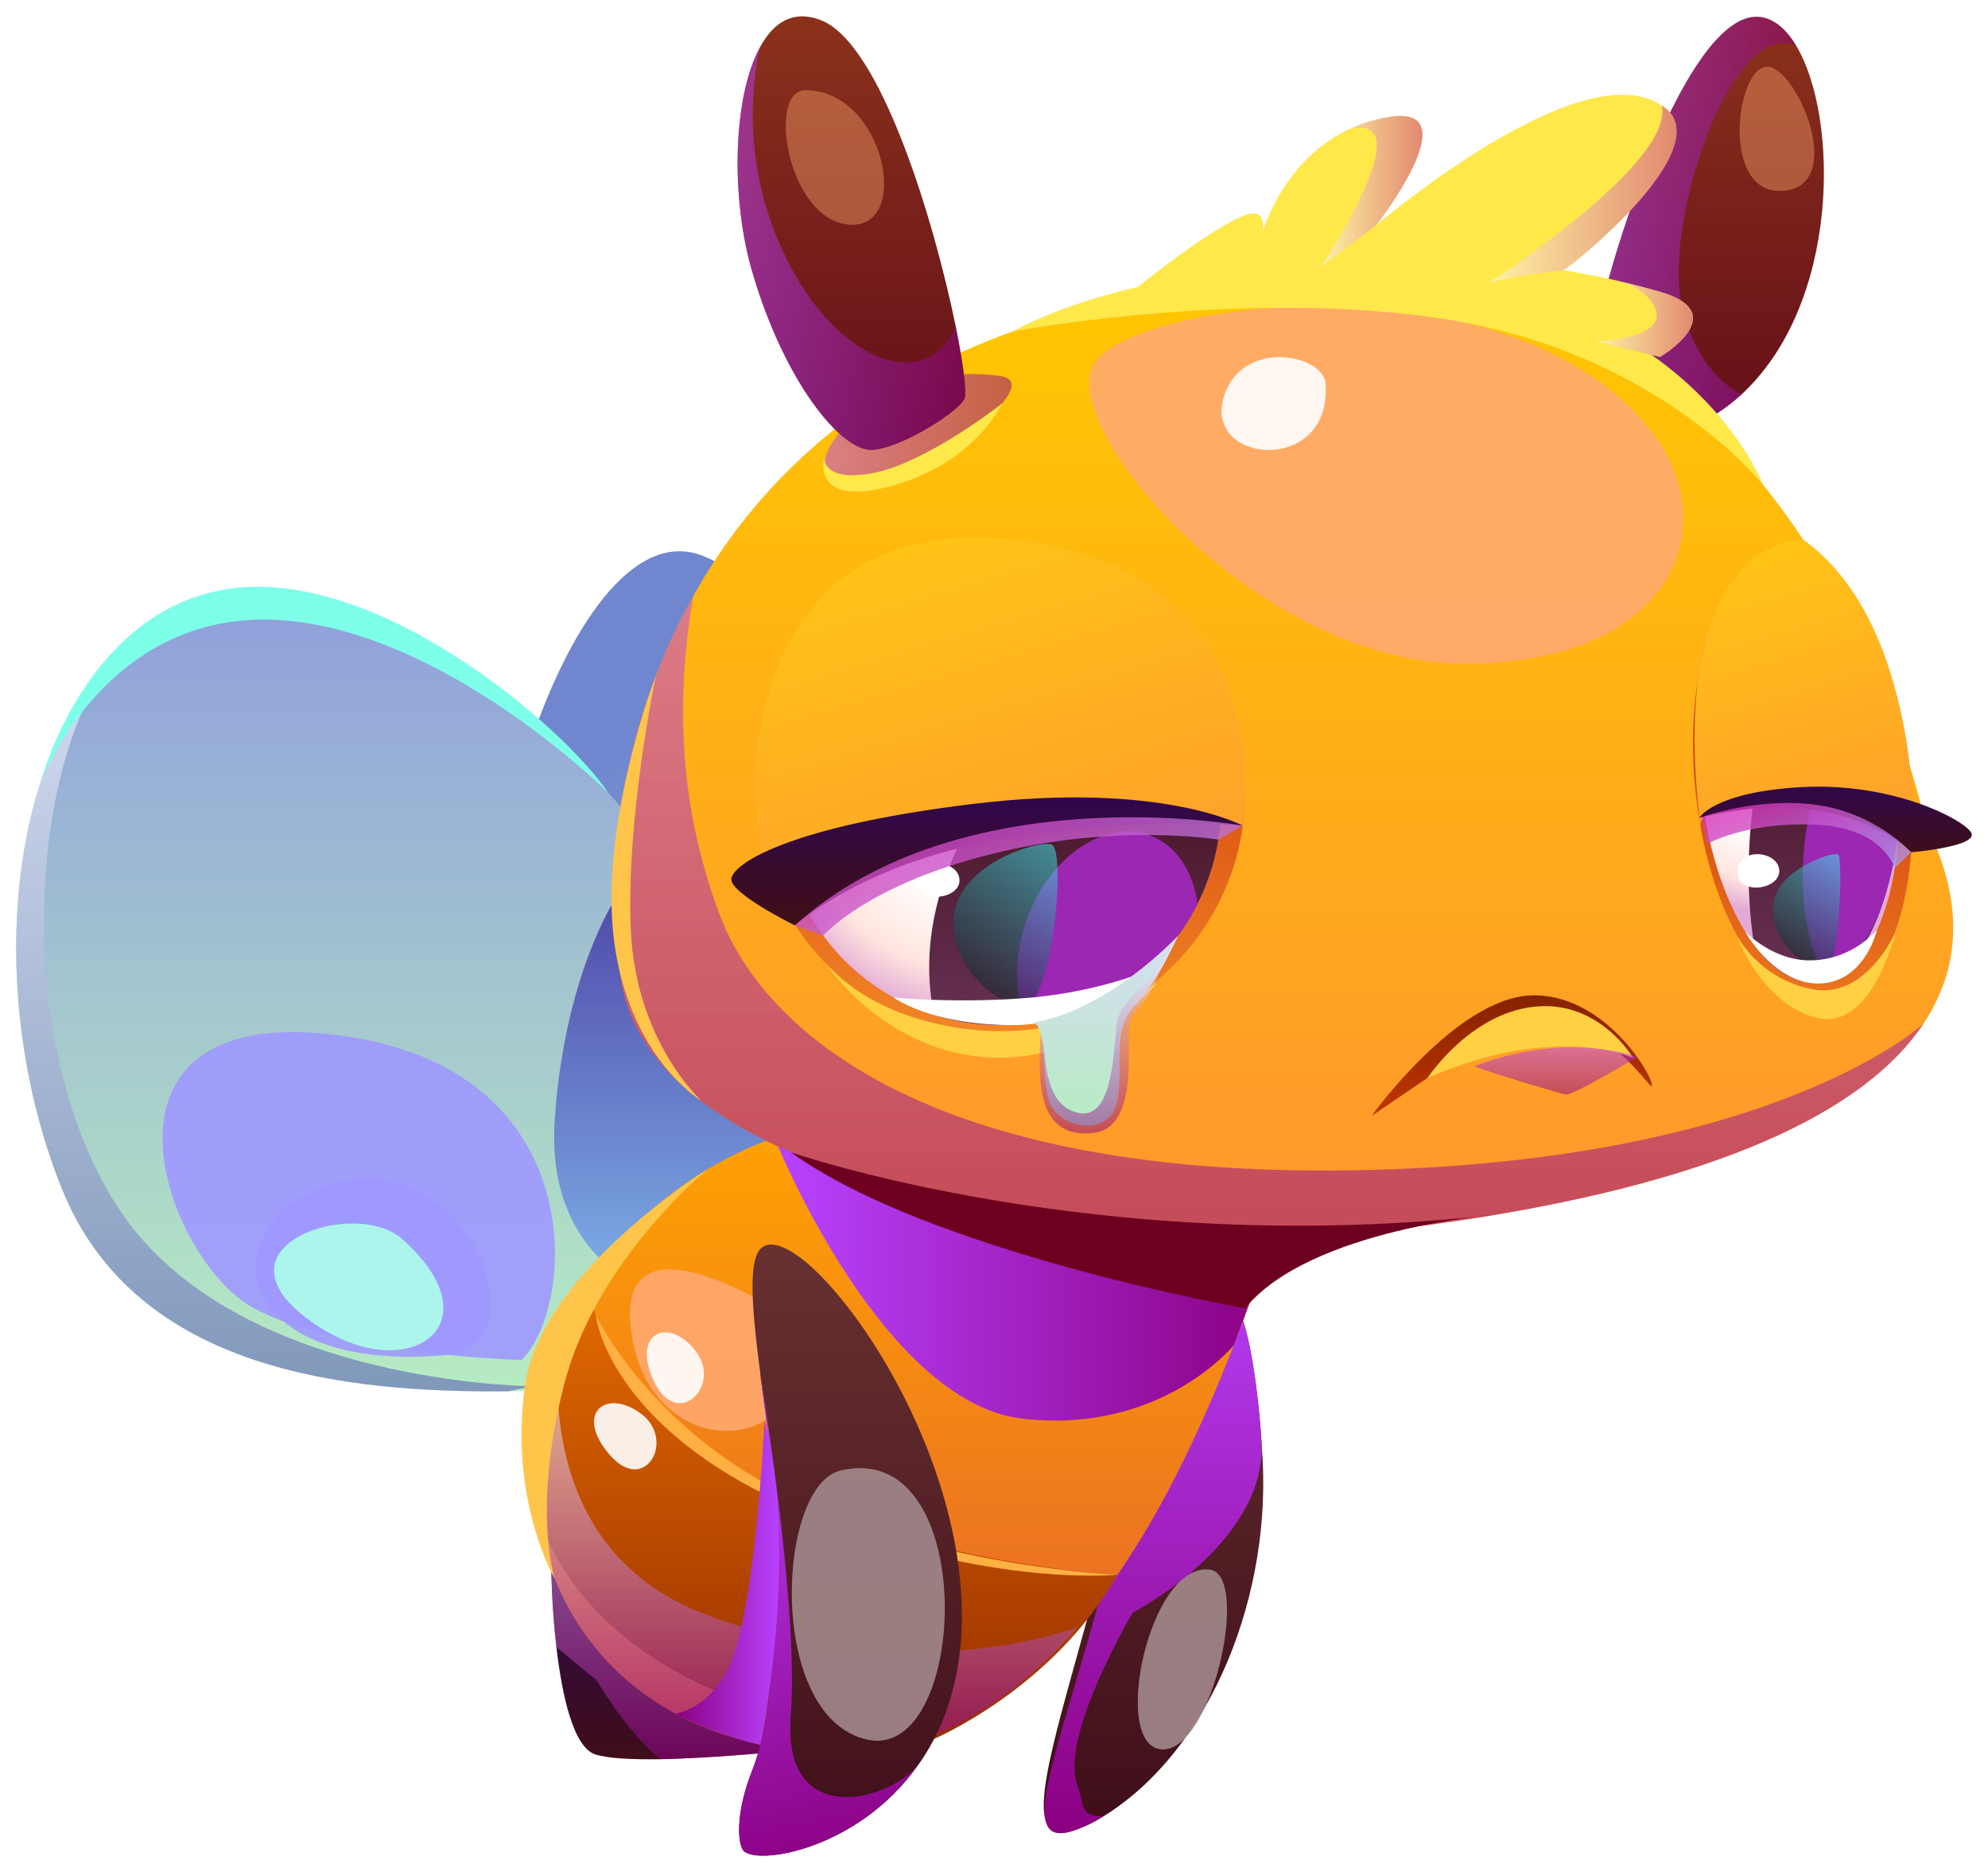 <svg width="582" height="548" viewBox="0 0 582 548" fill="none" xmlns="http://www.w3.org/2000/svg">
<g filter="url(#filter0_d_102_117)">
<path d="M289.3 365.399C299.5 363.099 262.3 180.999 205.7 158.699C165.6 142.899 127.4 272.599 145.4 338.799C163.4 404.999 253.1 373.499 289.3 365.399Z" fill="url(#paint0_linear_102_117)"/>
<path d="M18.201 344.2C39.901 397.7 101.901 403.7 148.701 403.3C164.501 403.2 178.601 402.4 188.901 402.4C229.501 402.4 264.101 368.8 264.101 368.8C264.101 368.8 198.201 206.4 105.301 175.4C73.601 164.9 49.501 171.7 32.901 188.5C32.834 188.566 32.801 188.6 32.801 188.6C0.801 221 -3.499 290.5 18.201 344.2Z" fill="url(#paint1_linear_102_117)"/>
<path style="mix-blend-mode:multiply" opacity="0.6" d="M18.201 344.2C39.901 397.7 101.901 403.7 148.701 403.3L156.201 401.8C156.201 401.8 81.801 401.6 43.601 361C5.401 320.5 4.001 228.3 32.801 188.6C0.801 221 -3.499 290.5 18.201 344.2Z" fill="url(#paint2_linear_102_117)"/>
<g style="mix-blend-mode:soft-light" opacity="0.9">
<path d="M152.701 394.099C168.401 378.999 174.201 307.899 97.801 298.899C21.401 289.899 48.201 364.699 74.201 378.899C100.201 392.999 152.701 394.099 152.701 394.099Z" fill="#9F98FF"/>
</g>
<g style="mix-blend-mode:soft-light" opacity="0.9">
<path d="M130.9 392.7C158.8 390.2 137.7 333.1 99.701 342C61.7 350.9 64.001 398.5 130.9 392.7Z" fill="#9F98FF"/>
</g>
<path style="mix-blend-mode:multiply" opacity="0.6" d="M179.801 259.7C179.801 259.7 165.201 282 162.401 323.8C159.601 365.6 191.901 374.7 191.901 374.7L260.701 338.9L207.901 311.2L179.801 259.7Z" fill="url(#paint3_linear_102_117)"/>
<path d="M315.401 531.5C318.101 530.5 320.501 529.3 322.901 527.8C354.701 508.3 372.901 462 369.401 419.7V419.3C368.201 400 365.301 385 363.201 380.9C360.901 376.3 352.301 364.8 346.001 356.6C342.101 351.4 339.001 347.6 339.001 347.6C338.601 351.8 336.001 358.6 335.901 367.5C335.001 452.6 284.901 543.4 315.401 531.5Z" fill="url(#paint4_linear_102_117)"/>
<path style="mix-blend-mode:multiply" d="M315.4 531.5C318.1 530.5 320.5 529.3 322.9 527.8C315.9 527.3 317.7 525.2 315.3 518.2C310.4 503.9 331.6 468.1 331.6 468.1C331.6 468.1 369.4 448.6 369.4 419.7V419.3C368.2 400 365.3 385 363.2 380.9C360.9 376.3 352.3 364.8 346 356.6L335.9 367.5C337.1 461.9 284.9 543.4 315.4 531.5Z" fill="url(#paint5_linear_102_117)"/>
<path d="M465.901 103.599C466.901 117.299 485.601 125.199 493.401 121.899C499.701 119.299 505.101 115.799 509.801 111.499C538.801 84.799 538.401 30.199 525.801 9.299C523.101 4.799 519.701 1.799 516.001 1.099C492.401 -3.801 464.901 89.999 465.901 103.599Z" fill="url(#paint6_linear_102_117)"/>
<path style="mix-blend-mode:multiply" opacity="0.5" d="M465.901 103.599C466.901 117.299 485.601 125.199 493.401 121.899C499.701 119.299 505.101 115.799 509.801 111.499C503.701 108.199 495.801 100.899 492.301 84.899C487.101 60.899 506.701 1.499 525.801 9.299C523.101 4.799 519.701 1.799 516.001 1.099C492.401 -3.801 464.901 89.999 465.901 103.599Z" fill="url(#paint7_linear_102_117)"/>
<path d="M161.4 455.5C161.4 455.5 161.5 466.2 162.9 478.2C164.5 492.1 167.8 507.5 174.3 509.6C178 510.8 185.1 511.1 193.3 511C206.7 510.7 223 509.3 231.8 508.4C235.9 508 238.4 507.7 238.4 507.7C209.2 501.2 163.2 457.2 161.4 455.5Z" fill="url(#paint8_linear_102_117)"/>
<path d="M161.4 455.499C171 482.099 194.2 503.299 231.8 508.399C232.8 508.533 233.8 508.666 234.8 508.799C268.7 512.499 295 495.999 315.3 472.499C352.9 428.799 369.7 360.899 375.8 353.299C375.8 353.299 281.4 293.999 207.3 338.199C186.4 350.599 171.7 368.699 163.7 388.599C154.7 410.599 153.8 434.599 161.4 455.499Z" fill="url(#paint9_linear_102_117)"/>
<path d="M182.301 285.3C195.501 347.8 339.001 365.5 418.901 354.5C502.901 343 546.201 321.1 563.101 295.7C575.401 277.2 573.801 257 563.801 237.5C563.801 237.5 532.701 86 405.401 79.5C292.401 73.7 232.001 118.6 203.001 170.4C179.701 211.8 176.501 257.5 182.301 285.3Z" fill="url(#paint10_linear_102_117)"/>
<path d="M221.4 228C221.4 267.5 253.4 299.6 292.9 299.6C332.4 299.6 364.5 267.5 364.5 228C364.5 188.5 332.4 156.5 292.9 156.5C253.4 156.5 221.4 188.5 221.4 228Z" fill="url(#paint11_linear_102_117)"/>
<path d="M357.5 231.6C357.5 242 355 251.9 350.6 260.6C341.1 279.4 322.8 292.9 301 295.6C298.4 295.933 295.7 296.1 292.9 296.1C286.1 296.1 279.6 295.1 273.5 293.1C247.3 284.9 228.4 260.4 228.4 231.6C228.4 195.9 257.3 167 292.9 167C326.1 167 353.5 192.1 357.1 224.3C357.367 226.7 357.5 229.133 357.5 231.6Z" fill="url(#paint12_radial_102_117)"/>
<path d="M497 232.7C502 268.8 520.1 294.2 537.3 289.3C554.5 284.5 563.6 252 558.5 215.9C553.4 179.8 536.1 153.7 518.9 158.5C501.7 163.3 491.9 196.5 497 232.7Z" fill="url(#paint13_linear_102_117)"/>
<path d="M555.901 230.4C556.101 235 555.901 239.5 555.501 243.8C555.501 243.8 555.501 243.833 555.501 243.9C553.601 264 546.201 279.6 535.501 283C535.368 283.133 535.201 283.2 535.001 283.2C533.401 283.667 531.834 283.833 530.301 283.7C527.601 283.5 525.001 282.6 522.501 281.1C522.234 280.9 521.968 280.733 521.701 280.6C520.234 279.6 518.801 278.433 517.401 277.1C516.068 275.7 514.768 274.167 513.501 272.5C506.601 263.3 501.101 249 498.701 232.2C496.701 218 497.301 204.3 499.801 193C503.101 178.4 509.701 167.8 518.501 165.4C527.401 162.9 536.601 169.4 543.701 181.6C546.601 186.7 549.201 192.8 551.201 199.7C551.201 199.7 551.201 199.733 551.201 199.8C552.801 204.9 554.001 210.5 554.801 216.4C554.934 217.667 555.101 218.933 555.301 220.2C555.634 223.667 555.834 227.067 555.901 230.4Z" fill="url(#paint14_radial_102_117)"/>
<path d="M357.501 231.6C357.501 242 355.001 251.9 350.601 260.6C341.101 279.4 322.801 292.9 301.001 295.6C298.401 295.934 295.701 296.1 292.901 296.1C286.101 296.1 279.601 295.1 273.501 293.1C270.701 280.5 271.801 265.7 277.401 251C289.301 219.6 317.301 201.1 339.901 209.7C347.101 212.4 352.901 217.6 357.101 224.3C357.367 226.7 357.501 229.134 357.501 231.6Z" fill="url(#paint15_linear_102_117)"/>
<g style="mix-blend-mode:multiply">
<path d="M350.6 260.6C341.1 279.4 322.8 292.9 301 295.6C296.9 287.3 296.5 275.7 300.9 264.4C307.7 246.3 323.8 235.7 336.8 240.6C344.4 243.5 349.3 251.1 350.6 260.6Z" fill="#9C27B3"/>
</g>
<path d="M555.9 230.4C555.834 233.267 555.667 236.067 555.4 238.8C553.4 261.5 545.4 279.1 533.8 283C533.6 283 533.4 283.1 533.2 283.2C532.2 283.467 531.234 283.633 530.3 283.7C527.6 283.5 525 282.6 522.5 281.1C522.234 280.9 521.967 280.733 521.7 280.6C520.234 279.6 518.8 278.433 517.4 277.1C516.067 275.7 514.767 274.167 513.5 272.5C512.3 264.7 511.7 256.1 512 247.1C512.9 213 525 185.7 538.9 186.1C541.5 186.2 544 187.2 546.2 189C548 192.2 549.7 195.8 551.2 199.7C551.2 199.7 551.2 199.733 551.2 199.8C552.734 203.6 554.067 207.7 555.2 212.1C555.867 218.367 556.1 224.467 555.9 230.4Z" fill="url(#paint16_linear_102_117)"/>
<g style="mix-blend-mode:multiply">
<path d="M556.001 237.1C553.901 259.8 545.901 277.4 534.401 281.3C530.101 275.1 527.401 263.4 527.801 250.1C528.301 230.5 535.301 214.8 543.301 215.1C549.301 215.2 554.201 224.3 556.001 237.1Z" fill="#9C27B3"/>
</g>
<path d="M327.1 457C327.1 457 191.6 450 171.8 372.7C171.8 372.7 152.6 404 156.8 435.5C156.8 435.5 164.7 496.9 272.9 505.3C272.9 505.3 308.2 490.6 327.1 457Z" fill="url(#paint17_linear_102_117)"/>
<path style="mix-blend-mode:multiply" opacity="0.8" d="M357.701 220.4C357.701 220.4 349.001 175.5 295.001 171.1C241.101 166.6 227.801 216.2 227.801 216.2C227.801 216.2 229.401 162.7 288.501 157.2C347.701 151.6 360.401 210.3 357.701 220.4Z" fill="url(#paint18_linear_102_117)"/>
<path style="mix-blend-mode:multiply" opacity="0.8" d="M550.501 196.6C550.501 196.6 537.601 169.2 518.501 171.1C499.301 173 496.601 204.6 496.601 204.6C496.601 204.6 495.501 169 516.801 161.6C538.101 154.2 549.701 182.1 550.501 196.6Z" fill="url(#paint19_linear_102_117)"/>
<path style="mix-blend-mode:screen" opacity="0.5" d="M307.801 243.199C311.601 244.199 309.301 277.699 303.001 288.099C298.501 295.699 276.101 280.699 279.401 262.899C282.101 248.699 303.601 241.999 307.801 243.199Z" fill="url(#paint20_linear_102_117)"/>
<path style="mix-blend-mode:screen" opacity="0.5" d="M538.1 246.1C539.5 246.9 538.6 271.1 536.2 278.6C534.4 284.1 517.8 273.799 519.1 260.899C520.1 250.599 536.4 245.3 538.1 246.1Z" fill="url(#paint21_linear_102_117)"/>
<g style="mix-blend-mode:soft-light" opacity="0.9">
<path d="M117.602 358.6C146.602 384.2 118.402 403.5 89.901 382C61.301 360.5 103.902 346.6 117.602 358.6Z" fill="#ACFFEA"/>
</g>
<path style="mix-blend-mode:multiply" opacity="0.5" d="M182.301 285.299C195.501 347.799 339.001 365.499 418.901 354.499C502.901 342.999 546.201 321.099 563.101 295.699C561.701 296.899 517.601 336.599 395.801 338.599C272.201 340.599 223.601 298.099 210.701 263.799C197.801 229.499 198.301 197.499 203.001 170.399C179.701 211.799 176.501 257.499 182.301 285.299Z" fill="url(#paint22_linear_102_117)"/>
<path d="M555 268.7C555 268.7 546.4 288.7 530.5 285.6C514.6 282.4 508.4 269.7 508.4 269.7C508.4 269.7 515.3 289.6 531.7 293.9C548.1 298.2 555 268.7 555 268.7Z" fill="#FFD142"/>
<path d="M338.801 283.699C338.801 283.699 316.501 300.599 285.201 297.499C253.901 294.299 241.701 277.899 241.701 277.899C241.701 277.899 257.601 302.699 287.601 305.399C319.401 308.199 338.801 283.699 338.801 283.699Z" fill="#FFD142"/>
<path d="M290.2 213.799C289.8 221.099 276.4 216.899 278 210.299C279.5 203.799 291 200.399 290.2 213.799Z" fill="white"/>
<path d="M521.6 209C521.3 216.3 510.8 212 512 205.5C513.2 198.9 522.2 195.6 521.6 209Z" fill="white"/>
<g style="mix-blend-mode:soft-light" opacity="0.9">
<path d="M483.001 121.7C505.601 150 489.601 190 429.201 190.3C368.701 190.6 309.401 121.6 320.201 102.7C331.001 83.8 441.701 69.9 483.001 121.7Z" fill="#FFA96F"/>
</g>
<g style="mix-blend-mode:soft-light" opacity="0.9">
<path d="M388.1 108.4C389.8 134.7 353.6 132 358 113.3C362.5 94.7 387.6 99.5 388.1 108.4Z" fill="white"/>
</g>
<path style="mix-blend-mode:multiply" d="M361.201 389.8C361.201 389.8 339.901 416 299.301 411.3C258.601 406.6 227.801 331.6 227.801 331.6C227.801 331.6 279.301 355.9 372.901 357.6C372.901 357.6 363.201 384.8 361.201 389.8Z" fill="url(#paint23_linear_102_117)"/>
<path d="M516.2 138C516.2 138 487.5 101.5 428.6 90.4C369.7 79.4 296.5 93 296.5 93C296.5 93 341.5 66.7 419.1 76.4C496.8 86.2 516.2 138 516.2 138Z" fill="#FFE84A"/>
<path style="mix-blend-mode:multiply" opacity="0.5" d="M292.901 106.099C308.801 108.499 262.101 141.599 246.101 137.999C230.201 134.299 255.601 100.599 292.901 106.099Z" fill="url(#paint24_linear_102_117)"/>
<path d="M220.201 75.5C229.601 107.8 246.401 128.4 255.501 127.7C264.501 127 281.901 115.7 282.501 112.3C282.901 109.8 281.901 102 279.801 91.6C273.601 61.2 257.901 8.6 240.301 1.9C232.401 -1.2 226.501 2.4 222.501 9.8C214.501 24.4 213.901 54 220.201 75.5Z" fill="url(#paint25_linear_102_117)"/>
<path style="mix-blend-mode:multiply" opacity="0.5" d="M220.201 75.5C229.601 107.8 246.401 128.4 255.501 127.7C264.501 127 281.901 115.7 282.501 112.3C282.901 109.8 281.901 102 279.801 91.6C270.701 112.4 242.601 101.4 227.801 66.4C218.401 43.9 219.501 23.5 222.501 9.8C214.501 24.4 213.901 54 220.201 75.5Z" fill="url(#paint26_linear_102_117)"/>
<path style="mix-blend-mode:multiply" opacity="0.6" d="M161.4 455.5C161.4 455.5 161.5 466.2 162.9 478.2L174.7 487.9C174.7 487.9 182.8 502.2 193.3 511C206.7 510.7 223 509.3 231.8 508.4C232.8 508.533 233.8 508.666 234.8 508.8C268.7 512.5 295 496 315.3 472.5C306.5 475.5 260.8 489.2 206.5 468.6C164.4 452.6 161.5 411.8 163.7 388.6C154.7 410.6 153.8 434.6 161.4 455.5Z" fill="url(#paint27_linear_102_117)"/>
<path d="M327.1 457C327.1 457 285.5 461.1 231.5 437.1C177.6 413.1 174.4 381 174.4 381C174.4 381 190.7 415.4 233.5 435.1C276.3 454.8 327.1 457 327.1 457Z" fill="#FFB042"/>
<path d="M178.001 228C178.001 228 128.401 178.7 79.101 177.4C29.901 176.1 11.801 225.3 11.801 225.3C11.801 225.3 24.901 173.7 68.201 168.2C111.401 162.8 164.701 208.4 178.001 228Z" fill="#7EFFEA"/>
<path d="M438.4 351.5C438.4 351.5 383.5 355.7 364.5 379C364.5 379 272.2 362.7 231.5 333.3C231.5 333.3 322.1 364.9 438.4 351.5Z" fill="#6D001F"/>
<path d="M333.102 79.999C372.002 76.199 435.702 88.899 467.202 95.999C478.802 98.699 486.002 100.499 486.002 100.499C486.002 100.499 507.702 87.699 486.002 81.399C482.468 80.399 479.168 79.533 476.102 78.799C468.402 76.899 462.102 75.799 457.702 75.099C459.302 74.499 503.202 39.799 487.402 27.499C487.135 27.299 486.835 27.099 486.502 26.899C463.002 10.999 405.202 60.199 403.202 61.599C403.068 61.733 403.002 61.799 403.002 61.799C403.002 61.799 433.202 23.099 403.002 30.999C400.202 31.666 397.635 32.566 395.302 33.699H395.202C380.002 40.799 372.902 54.599 369.702 63.499C370.102 60.099 369.202 57.299 364.502 58.999C354.602 62.599 333.102 79.999 333.102 79.999Z" fill="#FFE84A"/>
<path d="M293.401 114.1C293.401 114.1 271.701 131.2 256.001 134.4C240.401 137.5 241.301 129.7 241.301 129.7C241.301 129.7 237.001 145 261.201 138.2C285.501 131.5 293.401 114.1 293.401 114.1Z" fill="#FFE84A"/>
<g style="mix-blend-mode:soft-light" opacity="0.4">
<path d="M235.801 22.399C258.901 22.399 267.101 62.899 248.801 61.799C230.501 60.599 224.401 22.399 235.801 22.399Z" fill="#FFA96F"/>
</g>
<g style="mix-blend-mode:soft-light" opacity="0.4">
<path d="M518.5 15.699C527.5 18.699 540.2 51.199 521.5 51.899C502.9 52.599 508.6 12.499 518.5 15.699Z" fill="#FFA96F"/>
</g>
<g style="mix-blend-mode:soft-light" opacity="0.9">
<path d="M229 380.6C247.2 419.6 192.8 429.5 185.2 388.2C177.6 346.8 229 380.6 229 380.6Z" fill="#FFA96F"/>
</g>
<path style="mix-blend-mode:multiply" opacity="0.5" d="M467.201 96C478.801 98.7 486.001 100.5 486.001 100.5C486.001 100.5 507.701 87.7 486.001 81.4C482.468 80.4 479.168 79.533 476.101 78.8C479.701 80.4 482.701 82.6 484.301 85.6C488.101 93 476.401 95.3 467.201 96Z" fill="url(#paint28_linear_102_117)"/>
<path style="mix-blend-mode:multiply" opacity="0.5" d="M403.002 61.8C403.002 61.8 433.202 23.1 403.002 31C400.202 31.667 397.635 32.567 395.302 33.7C416.902 29 386.602 74.3 386.602 74.3L403.002 61.8Z" fill="url(#paint29_linear_102_117)"/>
<path style="mix-blend-mode:multiply" opacity="0.5" d="M435.801 78.799C435.801 78.799 443.201 76.699 457.601 75.099H457.701C459.301 74.499 503.201 39.799 487.401 27.499C487.134 27.299 486.834 27.099 486.501 26.899C490.301 43.799 435.801 78.799 435.801 78.799Z" fill="url(#paint30_linear_102_117)"/>
<g style="mix-blend-mode:soft-light" opacity="0.9">
<path d="M203.501 391.3C211.601 401.3 198.501 414.9 191.601 400.6C184.601 386.3 195.501 381.2 203.501 391.3Z" fill="white"/>
</g>
<g style="mix-blend-mode:soft-light" opacity="0.9">
<path d="M187.601 409.8C198.001 417.4 188.901 433.9 178.501 421.9C168.101 409.9 177.201 402.2 187.601 409.8Z" fill="white"/>
</g>
<g style="mix-blend-mode:soft-light" opacity="0.9">
<path d="M255.701 450.499C267.901 454.599 262.001 467.599 248.501 459.299C235.001 450.899 243.501 446.299 255.701 450.499Z" fill="white"/>
</g>
<path d="M207.3 338.2C207.3 338.2 174.5 364.7 165.1 401.5C155.7 438.3 162.4 458.2 162.4 458.2C162.4 458.2 148.9 435 153.7 401.5C158.6 368.1 207.3 338.2 207.3 338.2Z" fill="#FFC54A"/>
<path d="M205.301 318.2C205.301 318.2 186.301 301.1 184.701 268.7C183.101 236.2 192.001 193.8 192.001 193.8C192.001 193.8 175.301 237.3 179.801 271.6C184.301 305.9 205.301 318.2 205.301 318.2Z" fill="#FFC54A"/>
<path d="M497.801 237.699C498.001 226.499 546.301 228.299 560.201 243.799C560.201 243.799 563.101 178.999 527.801 153.899C527.801 153.899 487.401 152.699 497.801 237.699Z" fill="url(#paint31_linear_102_117)"/>
<path d="M227.1 255.999C227.1 255.999 308.9 219.199 363.8 237.699C363.8 237.699 377 162.599 296.5 153.899C216.1 145.099 214.4 233.099 227.1 255.999Z" fill="url(#paint32_linear_102_117)"/>
<path d="M497.5 235.4C497.5 235.4 501.7 227.8 527.8 226.4C553.8 225.1 574.2 235.5 577 239.6C579.8 243.8 559.5 245.5 559.5 245.5C559.5 245.5 539.6 224.9 497.5 235.4Z" fill="url(#paint33_linear_102_117)"/>
<path d="M363.801 237.7C363.801 237.7 340.001 224.7 285.201 231.3C230.401 237.9 214.501 249 214.101 253.3C213.801 257.6 232.701 266.9 232.701 266.9C232.701 266.9 254.201 247.6 295.201 241.4C336.101 235.2 363.801 237.7 363.801 237.7Z" fill="url(#paint34_linear_102_117)"/>
<path d="M268.7 253.6C268.2 260.9 281.1 259.4 280.9 253.6C280.7 247.8 269.3 246.6 268.7 253.6Z" fill="white"/>
<path d="M508.7 250.9C508.2 258.2 521 256.7 520.9 250.9C520.7 245.1 509.2 243.8 508.7 250.9Z" fill="white"/>
<path d="M401.5 322.7C401.5 322.7 426.2 288.4 448 287.4C469.9 286.5 484.3 311.6 483.6 313.9C483.2 315.2 473 297.7 455.4 295.1C442.4 293.2 422.6 308.6 401.5 322.7Z" fill="url(#paint35_linear_102_117)"/>
<path d="M417.9 311.6C417.9 311.6 430.2 292.7 449.2 290.7C468.3 288.7 478.1 305.7 478.1 305.7C478.1 305.7 455.4 295.1 417.9 311.6Z" fill="#FFD142"/>
<path style="mix-blend-mode:multiply" opacity="0.5" d="M431.7 308.1C430.9 308.3 456.3 316.1 458.4 316.4C460.5 316.8 479.3 305.4 479.3 305.4C479.3 305.4 459.1 297.6 431.7 308.1Z" fill="url(#paint36_linear_102_117)"/>
<path d="M281.3 476.7C280 491.8 275.3 503.6 268.8 512.7L268.7 512.8C250.8 538.1 220.1 542.4 217.4 537.4C215.7 534.3 215.8 525.4 220.2 514.3C225.5 501 226.4 480.8 227.8 462C229.2 444.2 225.3 419.3 222.6 398.6C222.6 398.333 222.6 398.2 222.6 398.2C220.1 379 218.7 363.5 223.5 360.9C227.8 358.5 236.1 364.1 245 374.7C263.3 396.2 284.4 438.3 281.3 476.7Z" fill="url(#paint37_linear_102_117)"/>
<path style="mix-blend-mode:multiply" d="M268.7 512.8C250.8 538.1 220.1 542.4 217.4 537.4C215.7 534.3 215.8 525.4 220.2 514.3C225.5 501 226.4 480.8 227.8 462C229.2 444.2 225.3 419.3 222.6 398.6C223.5 403.9 233.9 467.7 231.5 498.5C229.1 530.7 258.8 524.1 268.7 512.8Z" fill="url(#paint38_linear_102_117)"/>
<g style="mix-blend-mode:soft-light" opacity="0.9">
<path d="M246.001 426.5C227.201 431.1 224.401 499.1 254.101 505.3C283.801 511.4 287.001 416.6 246.001 426.5Z" fill="#A2888B"/>
</g>
<g style="mix-blend-mode:soft-light" opacity="0.9">
<path d="M354.201 455.5C336.501 453.1 325.101 506.7 339.901 508.1C354.801 509.5 366.201 457.1 354.201 455.5Z" fill="#A2888B"/>
</g>
<path style="mix-blend-mode:multiply" opacity="0.8" d="M232.701 266.9L241.001 269.9C241.001 269.9 253.701 255.1 290.301 246C326.801 236.8 356.701 241.8 356.701 241.8L363.801 237.7C363.801 237.7 281.701 222.7 232.701 266.9Z" fill="url(#paint39_linear_102_117)"/>
<path style="mix-blend-mode:multiply" opacity="0.8" d="M499.901 243C499.901 243 511.101 236.6 531.201 237.4C551.201 238.1 554.701 250.1 554.701 250.1L559.501 245.5C559.501 245.5 549.201 234 531.701 231.6C514.201 229.3 498.201 235.2 498.201 235.2L499.901 243Z" fill="url(#paint40_linear_102_117)"/>
<path d="M261.602 288C261.602 288 278.302 289.7 298.502 288.3C320.002 286.9 335.002 280.5 335.002 280.5C335.002 280.5 319.602 296.3 295.802 296.1C272.002 295.9 261.602 288 261.602 288Z" fill="white"/>
<path d="M510.9 268.7C510.9 268.7 519.4 277.8 531.1 277.1C542.8 276.5 549.5 268.2 549.5 268.2C549.5 268.2 546.4 282.2 534.3 283.8C522.2 285.3 513.3 273 510.9 268.7Z" fill="white"/>
<path d="M301 295.599C307.1 293.499 304.6 309.999 307.1 318.199C309.7 326.499 325.1 329.399 327.1 318.199C329.2 306.999 325.1 297.999 332.4 290.099C339.7 282.099 344.9 269.899 344.9 269.899C344.9 269.899 324 292.499 301 295.599Z" fill="url(#paint41_linear_102_117)"/>
<path style="mix-blend-mode:multiply" opacity="0.5" d="M304.7 298.6C306.6 303.2 304.7 319.4 315.7 321.8C326.8 324.2 325.9 299.7 327.2 294.5C328.5 289.3 334.1 285.4 337.7 281.2C341.4 277 343.7 272.3 343.7 272.3C343.7 272.3 339.6 280.1 337.2 285.5C334.9 290.8 332.3 290.3 330.8 295.6C329.4 300.9 334 326.4 319.8 327.7C305.6 329 303.3 316.9 304.7 298.6Z" fill="url(#paint42_linear_102_117)"/>
<path style="mix-blend-mode:multiply" d="M223.801 411.899C223.801 411.899 221.201 470.199 212.601 485.699C206.601 496.499 197.701 497.699 197.701 497.699C197.701 497.699 210.201 503.999 222.601 506.799C222.601 506.799 234.201 451.499 223.801 411.899Z" fill="url(#paint43_linear_102_117)"/>
</g>
<defs>
<filter id="filter0_d_102_117" x="0.738" y="0.785" width="580.527" height="546.447" filterUnits="userSpaceOnUse" color-interpolation-filters="sRGB">
<feFlood flood-opacity="0" result="BackgroundImageFix"/>
<feColorMatrix in="SourceAlpha" type="matrix" values="0 0 0 0 0 0 0 0 0 0 0 0 0 0 0 0 0 0 127 0" result="hardAlpha"/>
<feOffset dy="4"/>
<feGaussianBlur stdDeviation="2"/>
<feComposite in2="hardAlpha" operator="out"/>
<feColorMatrix type="matrix" values="0 0 0 0 0 0 0 0 0 0 0 0 0 0 0 0 0 0 0.25 0"/>
<feBlend mode="normal" in2="BackgroundImageFix" result="effect1_dropShadow_102_117"/>
<feBlend mode="normal" in="SourceGraphic" in2="effect1_dropShadow_102_117" result="shape"/>
</filter>
<linearGradient id="paint0_linear_102_117" x1="455.9" y1="379.999" x2="394.1" y2="157.399" gradientUnits="userSpaceOnUse">
<stop stop-color="#B6ECC2"/>
<stop offset="1" stop-color="#7086CF"/>
</linearGradient>
<linearGradient id="paint1_linear_102_117" x1="239.001" y1="403.3" x2="239.001" y2="170.4" gradientUnits="userSpaceOnUse">
<stop stop-color="#B6ECC2"/>
<stop offset="1" stop-color="#909FDC"/>
</linearGradient>
<linearGradient id="paint2_linear_102_117" x1="232.701" y1="403.3" x2="232.701" y2="188.6" gradientUnits="userSpaceOnUse">
<stop stop-color="#5C60B5"/>
<stop offset="1" stop-color="white"/>
</linearGradient>
<linearGradient id="paint3_linear_102_117" x1="278.601" y1="374.7" x2="278.601" y2="259.7" gradientUnits="userSpaceOnUse">
<stop stop-color="#5B8EFF"/>
<stop offset="1" stop-color="#1D0090"/>
</linearGradient>
<linearGradient id="paint4_linear_102_117" x1="603.901" y1="532.6" x2="603.901" y2="347.6" gradientUnits="userSpaceOnUse">
<stop stop-color="#3E0E19"/>
<stop offset="1" stop-color="#683131"/>
</linearGradient>
<linearGradient id="paint5_linear_102_117" x1="581.2" y1="532.7" x2="581.2" y2="356.6" gradientUnits="userSpaceOnUse">
<stop stop-color="#8B0081"/>
<stop offset="1" stop-color="#B842FF"/>
</linearGradient>
<linearGradient id="paint6_linear_102_117" x1="608.901" y1="122.699" x2="608.901" y2="0.899" gradientUnits="userSpaceOnUse">
<stop stop-color="#630E19"/>
<stop offset="1" stop-color="#8B311B"/>
</linearGradient>
<linearGradient id="paint7_linear_102_117" x1="525.801" y1="0.899" x2="465.901" y2="0.899" gradientUnits="userSpaceOnUse">
<stop stop-color="#8B0081"/>
<stop offset="1" stop-color="#B842FF"/>
</linearGradient>
<linearGradient id="paint8_linear_102_117" x1="219.9" y1="511" x2="219.9" y2="455.5" gradientUnits="userSpaceOnUse">
<stop stop-color="#3E0E19"/>
<stop offset="1" stop-color="#31074B"/>
</linearGradient>
<linearGradient id="paint9_linear_102_117" x1="346.1" y1="509.299" x2="346.1" y2="321.799" gradientUnits="userSpaceOnUse">
<stop stop-color="#E5602F"/>
<stop offset="1" stop-color="#FFA400"/>
</linearGradient>
<linearGradient id="paint10_linear_102_117" x1="474.801" y1="357.6" x2="474.801" y2="79" gradientUnits="userSpaceOnUse">
<stop stop-color="#FF962F"/>
<stop offset="1" stop-color="#FFC700"/>
</linearGradient>
<linearGradient id="paint11_linear_102_117" x1="364.5" y1="299.6" x2="364.5" y2="156.5" gradientUnits="userSpaceOnUse">
<stop stop-color="#F28727"/>
<stop offset="1" stop-color="#C72200"/>
</linearGradient>
<radialGradient id="paint12_radial_102_117" cx="0" cy="0" r="1" gradientUnits="userSpaceOnUse" gradientTransform="translate(288.2 225.9) scale(68.7)">
<stop offset="0.469" stop-color="white"/>
<stop offset="0.802" stop-color="#FFE5DD"/>
<stop offset="1" stop-color="#E3AAD7"/>
</radialGradient>
<linearGradient id="paint13_linear_102_117" x1="601" y1="315.2" x2="601" y2="165.1" gradientUnits="userSpaceOnUse">
<stop stop-color="#F28727"/>
<stop offset="1" stop-color="#C72200"/>
</linearGradient>
<radialGradient id="paint14_radial_102_117" cx="0" cy="0" r="1" gradientUnits="userSpaceOnUse" gradientTransform="translate(519.401 219.8) scale(43.5 43.5)">
<stop offset="0.469" stop-color="white"/>
<stop offset="0.802" stop-color="#FFE5DD"/>
<stop offset="1" stop-color="#E3AAD7"/>
</radialGradient>
<linearGradient id="paint15_linear_102_117" x1="268.901" y1="296.1" x2="268.901" y2="207.6" gradientUnits="userSpaceOnUse">
<stop stop-color="#683155"/>
<stop offset="1" stop-color="#3E0E19"/>
</linearGradient>
<linearGradient id="paint16_linear_102_117" x1="425.9" y1="283.7" x2="425.9" y2="186.1" gradientUnits="userSpaceOnUse">
<stop stop-color="#683155"/>
<stop offset="1" stop-color="#3E0E19"/>
</linearGradient>
<linearGradient id="paint17_linear_102_117" x1="293.1" y1="505.3" x2="293.1" y2="372.7" gradientUnits="userSpaceOnUse">
<stop offset="0.006" stop-color="#982F00"/>
<stop offset="1" stop-color="#E36B00"/>
</linearGradient>
<linearGradient id="paint18_linear_102_117" x1="298.001" y1="247.5" x2="336.201" y2="148.4" gradientUnits="userSpaceOnUse">
<stop stop-color="#A69CEA"/>
<stop offset="1" stop-color="#DE27B3"/>
</linearGradient>
<linearGradient id="paint19_linear_102_117" x1="535.901" y1="219.8" x2="557.701" y2="163.2" gradientUnits="userSpaceOnUse">
<stop stop-color="#A69CEA"/>
<stop offset="1" stop-color="#DE27B3"/>
</linearGradient>
<linearGradient id="paint20_linear_102_117" x1="317.801" y1="312.399" x2="345.801" y2="263.899" gradientUnits="userSpaceOnUse">
<stop/>
<stop offset="1" stop-color="#39FFFF"/>
</linearGradient>
<linearGradient id="paint21_linear_102_117" x1="548.4" y1="297.1" x2="568.1" y2="263" gradientUnits="userSpaceOnUse">
<stop/>
<stop offset="1" stop-color="#39FFFF"/>
</linearGradient>
<linearGradient id="paint22_linear_102_117" x1="417.101" y1="357.599" x2="417.101" y2="170.399" gradientUnits="userSpaceOnUse">
<stop stop-color="#8B0081"/>
<stop offset="1" stop-color="#B842FF"/>
</linearGradient>
<linearGradient id="paint23_linear_102_117" x1="372.901" y1="331.6" x2="227.801" y2="331.6" gradientUnits="userSpaceOnUse">
<stop stop-color="#8B0081"/>
<stop offset="1" stop-color="#B842FF"/>
</linearGradient>
<linearGradient id="paint24_linear_102_117" x1="296.101" y1="105.499" x2="241.301" y2="105.499" gradientUnits="userSpaceOnUse">
<stop stop-color="#8B0081"/>
<stop offset="1" stop-color="#B842FF"/>
</linearGradient>
<linearGradient id="paint25_linear_102_117" x1="370.101" y1="127.7" x2="370.101" y2="0.8" gradientUnits="userSpaceOnUse">
<stop stop-color="#630E19"/>
<stop offset="1" stop-color="#8B311B"/>
</linearGradient>
<linearGradient id="paint26_linear_102_117" x1="282.601" y1="9.8" x2="215.901" y2="9.8" gradientUnits="userSpaceOnUse">
<stop stop-color="#8B0081"/>
<stop offset="1" stop-color="#B842FF"/>
</linearGradient>
<linearGradient id="paint27_linear_102_117" x1="282.9" y1="511" x2="282.9" y2="388.6" gradientUnits="userSpaceOnUse">
<stop stop-color="#8B0081"/>
<stop offset="1" stop-color="white"/>
</linearGradient>
<linearGradient id="paint28_linear_102_117" x1="495.601" y1="78.8" x2="467.201" y2="78.8" gradientUnits="userSpaceOnUse">
<stop stop-color="#C62A96"/>
<stop offset="1" stop-color="white"/>
</linearGradient>
<linearGradient id="paint29_linear_102_117" x1="416.402" y1="29.9" x2="386.602" y2="29.9" gradientUnits="userSpaceOnUse">
<stop stop-color="#C62A96"/>
<stop offset="1" stop-color="white"/>
</linearGradient>
<linearGradient id="paint30_linear_102_117" x1="490.801" y1="26.899" x2="435.801" y2="26.899" gradientUnits="userSpaceOnUse">
<stop stop-color="#C62A96"/>
<stop offset="1" stop-color="white"/>
</linearGradient>
<linearGradient id="paint31_linear_102_117" x1="472.801" y1="269.599" x2="443.301" y2="169.399" gradientUnits="userSpaceOnUse">
<stop stop-color="#FF9D2F"/>
<stop offset="1" stop-color="#FFC713"/>
</linearGradient>
<linearGradient id="paint32_linear_102_117" x1="264.8" y1="285.499" x2="225.4" y2="151.999" gradientUnits="userSpaceOnUse">
<stop stop-color="#FF9D2F"/>
<stop offset="1" stop-color="#FFC713"/>
</linearGradient>
<linearGradient id="paint33_linear_102_117" x1="535" y1="245.5" x2="535" y2="226.3" gradientUnits="userSpaceOnUse">
<stop stop-color="#3E0E19"/>
<stop offset="1" stop-color="#31074B"/>
</linearGradient>
<linearGradient id="paint34_linear_102_117" x1="285.501" y1="264" x2="285.501" y2="230.7" gradientUnits="userSpaceOnUse">
<stop stop-color="#3E0E19"/>
<stop offset="1" stop-color="#31074B"/>
</linearGradient>
<linearGradient id="paint35_linear_102_117" x1="435" y1="322.7" x2="435" y2="287.4" gradientUnits="userSpaceOnUse">
<stop stop-color="#C23600"/>
<stop offset="0.994" stop-color="#862200"/>
</linearGradient>
<linearGradient id="paint36_linear_102_117" x1="453.5" y1="316.4" x2="453.5" y2="302.6" gradientUnits="userSpaceOnUse">
<stop stop-color="#8B0081"/>
<stop offset="1" stop-color="#B842FF"/>
</linearGradient>
<linearGradient id="paint37_linear_102_117" x1="3.5" y1="539.2" x2="3.5" y2="360.3" gradientUnits="userSpaceOnUse">
<stop stop-color="#3E0E19"/>
<stop offset="1" stop-color="#683131"/>
</linearGradient>
<linearGradient id="paint38_linear_102_117" x1="61.9" y1="581" x2="32.5" y2="435.7" gradientUnits="userSpaceOnUse">
<stop stop-color="#8B0081"/>
<stop offset="1" stop-color="#B842FF"/>
</linearGradient>
<linearGradient id="paint39_linear_102_117" x1="302.801" y1="293.4" x2="274.201" y2="219.2" gradientUnits="userSpaceOnUse">
<stop stop-color="#A69CEA"/>
<stop offset="1" stop-color="#DE27B3"/>
</linearGradient>
<linearGradient id="paint40_linear_102_117" x1="530.201" y1="261.4" x2="515.901" y2="224.3" gradientUnits="userSpaceOnUse">
<stop stop-color="#A69CEA"/>
<stop offset="1" stop-color="#DE27B3"/>
</linearGradient>
<linearGradient id="paint41_linear_102_117" x1="287.5" y1="325.599" x2="287.5" y2="269.899" gradientUnits="userSpaceOnUse">
<stop stop-color="#B6ECC2"/>
<stop offset="1" stop-color="#D7DDF3"/>
</linearGradient>
<linearGradient id="paint42_linear_102_117" x1="285" y1="327.8" x2="285" y2="272.3" gradientUnits="userSpaceOnUse">
<stop stop-color="#8B0081"/>
<stop offset="1" stop-color="white"/>
</linearGradient>
<linearGradient id="paint43_linear_102_117" x1="197.701" y1="411.899" x2="228.201" y2="411.899" gradientUnits="userSpaceOnUse">
<stop stop-color="#8B0081"/>
<stop offset="1" stop-color="#B842FF"/>
</linearGradient>
</defs>
</svg>
